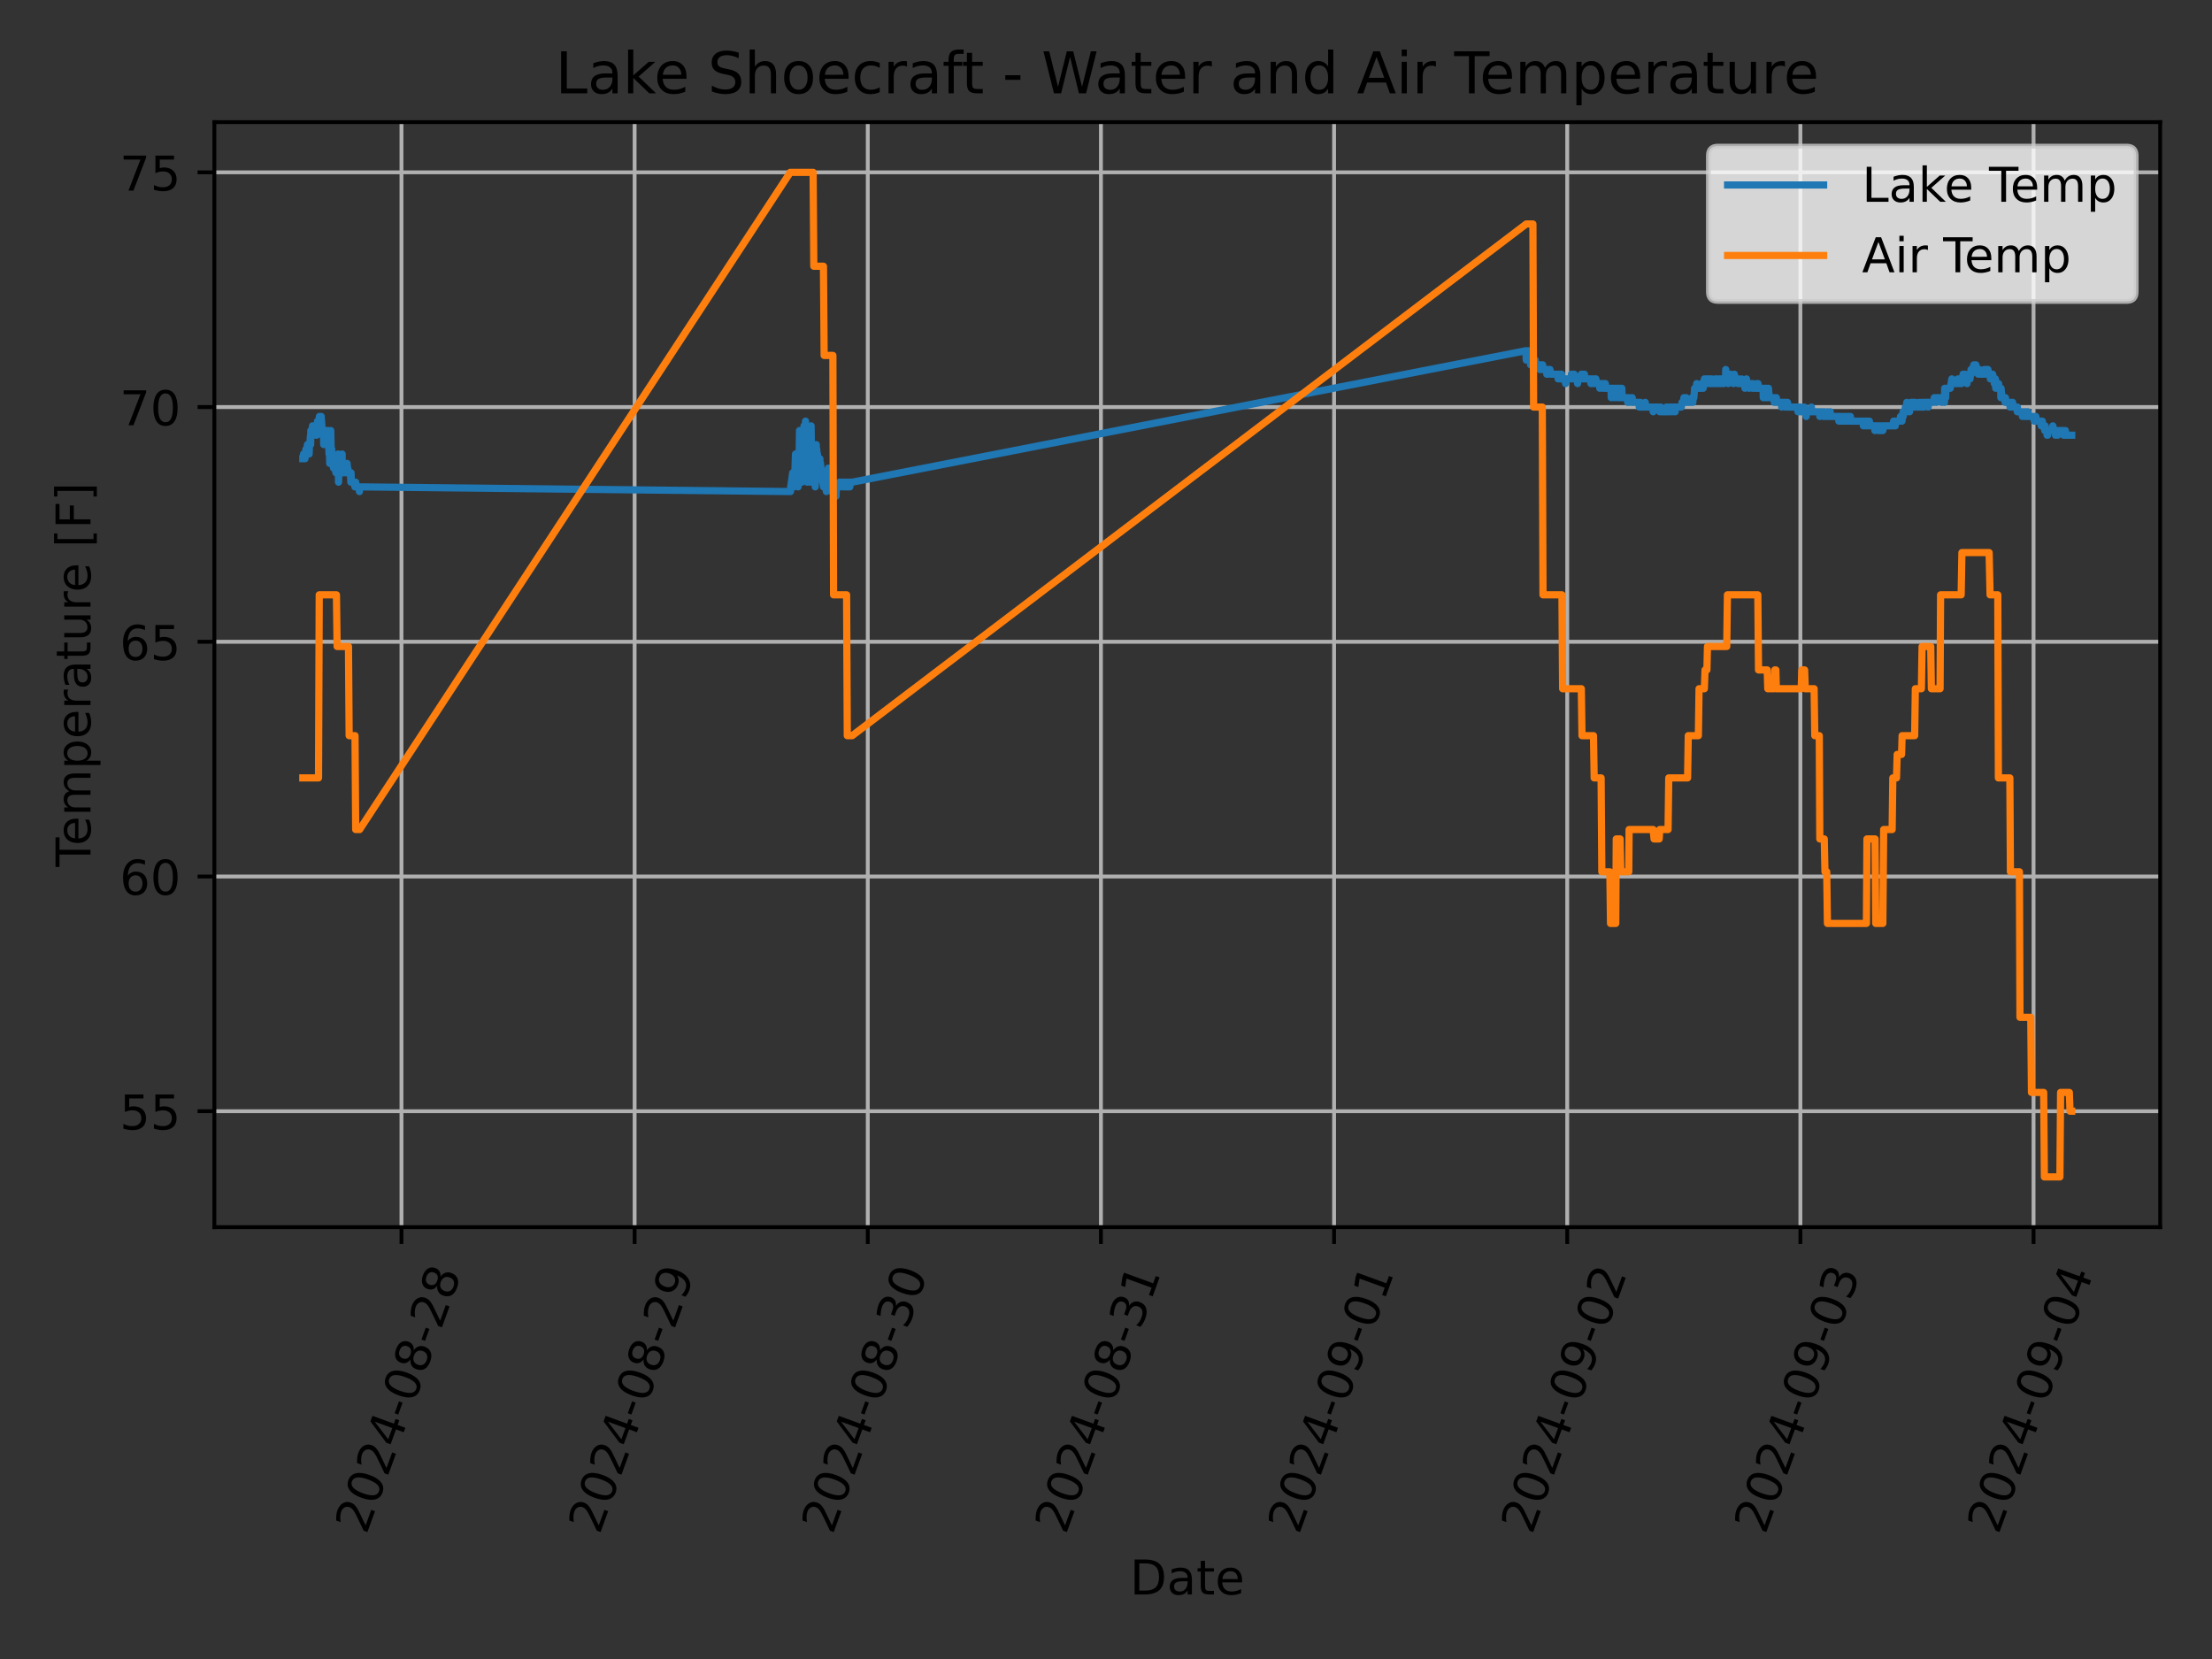 <?xml version="1.0" encoding="utf-8" standalone="no"?>
<!DOCTYPE svg PUBLIC "-//W3C//DTD SVG 1.1//EN"
  "http://www.w3.org/Graphics/SVG/1.1/DTD/svg11.dtd">
<!-- Created with matplotlib (https://matplotlib.org/) -->
<svg height="345.6pt" version="1.1" viewBox="0 0 460.8 345.6" width="460.8pt" xmlns="http://www.w3.org/2000/svg" xmlns:xlink="http://www.w3.org/1999/xlink">
 <rect x="0" y="0" width="460.8" height="345.6" fill="#333333" stroke="none"/>
 <defs>
  <style type="text/css">*{stroke-linecap:butt;stroke-linejoin:round;}</style>
 </defs>
 <g id="figure_1">
  <g id="patch_1">
   <path d="M 0 345.6 
L 460.8 345.6 
L 460.8 0 
L 0 0 
z
" style="fill:none;"/>
  </g>
  <g id="axes_1">
   <g id="patch_2">
    <path d="M 44.66 255.639 
L 450 255.639 
L 450 25.44 
L 44.66 25.44 
z
" style="fill:none;"/>
   </g>
   <g id="matplotlib.axis_1">
    <g id="xtick_1">
     <g id="line2d_1">
      <path clip-path="url(#p6881593a6f)" d="M 83.633 255.639 
L 83.633 25.44 
" style="fill:none;stroke:#b0b0b0;stroke-linecap:square;stroke-width:0.8;"/>
     </g>
     <g id="line2d_2">
      <defs>
       <path d="M 0 0 
L 0 3.5 
" id="m5fbfc26e21" style="stroke:#000000;stroke-width:0.8;"/>
      </defs>
      <g>
       <use style="stroke:#000000;stroke-width:0.8;" x="83.633" xlink:href="#m5fbfc26e21" y="255.639"/>
      </g>
     </g>
     <g id="text_1">
      <!-- 2024-08-28 -->
      <g transform="translate(76.288 319.848)rotate(-70)scale(0.1 -0.1)">
       <defs>
        <path d="M 19.188 8.297 
L 53.609 8.297 
L 53.609 0 
L 7.328 0 
L 7.328 8.297 
Q 12.938 14.109 22.625 23.891 
Q 32.328 33.688 34.812 36.531 
Q 39.547 41.844 41.422 45.531 
Q 43.312 49.219 43.312 52.781 
Q 43.312 58.594 39.234 62.25 
Q 35.156 65.922 28.609 65.922 
Q 23.969 65.922 18.812 64.312 
Q 13.672 62.703 7.812 59.422 
L 7.812 69.391 
Q 13.766 71.781 18.938 73 
Q 24.125 74.219 28.422 74.219 
Q 39.75 74.219 46.484 68.547 
Q 53.219 62.891 53.219 53.422 
Q 53.219 48.922 51.531 44.891 
Q 49.859 40.875 45.406 35.406 
Q 44.188 33.984 37.641 27.219 
Q 31.109 20.453 19.188 8.297 
z
" id="DejaVuSans-50"/>
        <path d="M 31.781 66.406 
Q 24.172 66.406 20.328 58.906 
Q 16.5 51.422 16.5 36.375 
Q 16.5 21.391 20.328 13.891 
Q 24.172 6.391 31.781 6.391 
Q 39.453 6.391 43.281 13.891 
Q 47.125 21.391 47.125 36.375 
Q 47.125 51.422 43.281 58.906 
Q 39.453 66.406 31.781 66.406 
z
M 31.781 74.219 
Q 44.047 74.219 50.516 64.516 
Q 56.984 54.828 56.984 36.375 
Q 56.984 17.969 50.516 8.266 
Q 44.047 -1.422 31.781 -1.422 
Q 19.531 -1.422 13.062 8.266 
Q 6.594 17.969 6.594 36.375 
Q 6.594 54.828 13.062 64.516 
Q 19.531 74.219 31.781 74.219 
z
" id="DejaVuSans-48"/>
        <path d="M 37.797 64.312 
L 12.891 25.391 
L 37.797 25.391 
z
M 35.203 72.906 
L 47.609 72.906 
L 47.609 25.391 
L 58.016 25.391 
L 58.016 17.188 
L 47.609 17.188 
L 47.609 0 
L 37.797 0 
L 37.797 17.188 
L 4.891 17.188 
L 4.891 26.703 
z
" id="DejaVuSans-52"/>
        <path d="M 4.891 31.391 
L 31.203 31.391 
L 31.203 23.391 
L 4.891 23.391 
z
" id="DejaVuSans-45"/>
        <path d="M 31.781 34.625 
Q 24.75 34.625 20.719 30.859 
Q 16.703 27.094 16.703 20.516 
Q 16.703 13.922 20.719 10.156 
Q 24.75 6.391 31.781 6.391 
Q 38.812 6.391 42.859 10.172 
Q 46.922 13.969 46.922 20.516 
Q 46.922 27.094 42.891 30.859 
Q 38.875 34.625 31.781 34.625 
z
M 21.922 38.812 
Q 15.578 40.375 12.031 44.719 
Q 8.5 49.078 8.5 55.328 
Q 8.5 64.062 14.719 69.141 
Q 20.953 74.219 31.781 74.219 
Q 42.672 74.219 48.875 69.141 
Q 55.078 64.062 55.078 55.328 
Q 55.078 49.078 51.531 44.719 
Q 48 40.375 41.703 38.812 
Q 48.828 37.156 52.797 32.312 
Q 56.781 27.484 56.781 20.516 
Q 56.781 9.906 50.312 4.234 
Q 43.844 -1.422 31.781 -1.422 
Q 19.734 -1.422 13.25 4.234 
Q 6.781 9.906 6.781 20.516 
Q 6.781 27.484 10.781 32.312 
Q 14.797 37.156 21.922 38.812 
z
M 18.312 54.391 
Q 18.312 48.734 21.844 45.562 
Q 25.391 42.391 31.781 42.391 
Q 38.141 42.391 41.719 45.562 
Q 45.312 48.734 45.312 54.391 
Q 45.312 60.062 41.719 63.234 
Q 38.141 66.406 31.781 66.406 
Q 25.391 66.406 21.844 63.234 
Q 18.312 60.062 18.312 54.391 
z
" id="DejaVuSans-56"/>
       </defs>
       <use xlink:href="#DejaVuSans-50"/>
       <use x="63.623" xlink:href="#DejaVuSans-48"/>
       <use x="127.246" xlink:href="#DejaVuSans-50"/>
       <use x="190.869" xlink:href="#DejaVuSans-52"/>
       <use x="254.492" xlink:href="#DejaVuSans-45"/>
       <use x="290.576" xlink:href="#DejaVuSans-48"/>
       <use x="354.199" xlink:href="#DejaVuSans-56"/>
       <use x="417.822" xlink:href="#DejaVuSans-45"/>
       <use x="453.906" xlink:href="#DejaVuSans-50"/>
       <use x="517.529" xlink:href="#DejaVuSans-56"/>
      </g>
     </g>
    </g>
    <g id="xtick_2">
     <g id="line2d_3">
      <path clip-path="url(#p6881593a6f)" d="M 132.203 255.639 
L 132.203 25.44 
" style="fill:none;stroke:#b0b0b0;stroke-linecap:square;stroke-width:0.8;"/>
     </g>
     <g id="line2d_4">
      <g>
       <use style="stroke:#000000;stroke-width:0.8;" x="132.203" xlink:href="#m5fbfc26e21" y="255.639"/>
      </g>
     </g>
     <g id="text_2">
      <!-- 2024-08-29 -->
      <g transform="translate(124.858 319.848)rotate(-70)scale(0.1 -0.1)">
       <defs>
        <path d="M 10.984 1.516 
L 10.984 10.5 
Q 14.703 8.734 18.5 7.812 
Q 22.312 6.891 25.984 6.891 
Q 35.75 6.891 40.891 13.453 
Q 46.047 20.016 46.781 33.406 
Q 43.953 29.203 39.594 26.953 
Q 35.25 24.703 29.984 24.703 
Q 19.047 24.703 12.672 31.312 
Q 6.297 37.938 6.297 49.422 
Q 6.297 60.641 12.938 67.422 
Q 19.578 74.219 30.609 74.219 
Q 43.266 74.219 49.922 64.516 
Q 56.594 54.828 56.594 36.375 
Q 56.594 19.141 48.406 8.859 
Q 40.234 -1.422 26.422 -1.422 
Q 22.703 -1.422 18.891 -0.688 
Q 15.094 0.047 10.984 1.516 
z
M 30.609 32.422 
Q 37.25 32.422 41.125 36.953 
Q 45.016 41.5 45.016 49.422 
Q 45.016 57.281 41.125 61.844 
Q 37.25 66.406 30.609 66.406 
Q 23.969 66.406 20.094 61.844 
Q 16.219 57.281 16.219 49.422 
Q 16.219 41.5 20.094 36.953 
Q 23.969 32.422 30.609 32.422 
z
" id="DejaVuSans-57"/>
       </defs>
       <use xlink:href="#DejaVuSans-50"/>
       <use x="63.623" xlink:href="#DejaVuSans-48"/>
       <use x="127.246" xlink:href="#DejaVuSans-50"/>
       <use x="190.869" xlink:href="#DejaVuSans-52"/>
       <use x="254.492" xlink:href="#DejaVuSans-45"/>
       <use x="290.576" xlink:href="#DejaVuSans-48"/>
       <use x="354.199" xlink:href="#DejaVuSans-56"/>
       <use x="417.822" xlink:href="#DejaVuSans-45"/>
       <use x="453.906" xlink:href="#DejaVuSans-50"/>
       <use x="517.529" xlink:href="#DejaVuSans-57"/>
      </g>
     </g>
    </g>
    <g id="xtick_3">
     <g id="line2d_5">
      <path clip-path="url(#p6881593a6f)" d="M 180.773 255.639 
L 180.773 25.44 
" style="fill:none;stroke:#b0b0b0;stroke-linecap:square;stroke-width:0.8;"/>
     </g>
     <g id="line2d_6">
      <g>
       <use style="stroke:#000000;stroke-width:0.8;" x="180.773" xlink:href="#m5fbfc26e21" y="255.639"/>
      </g>
     </g>
     <g id="text_3">
      <!-- 2024-08-30 -->
      <g transform="translate(173.428 319.848)rotate(-70)scale(0.1 -0.1)">
       <defs>
        <path d="M 40.578 39.312 
Q 47.656 37.797 51.625 33 
Q 55.609 28.219 55.609 21.188 
Q 55.609 10.406 48.188 4.484 
Q 40.766 -1.422 27.094 -1.422 
Q 22.516 -1.422 17.656 -0.516 
Q 12.797 0.391 7.625 2.203 
L 7.625 11.719 
Q 11.719 9.328 16.594 8.109 
Q 21.484 6.891 26.812 6.891 
Q 36.078 6.891 40.938 10.547 
Q 45.797 14.203 45.797 21.188 
Q 45.797 27.641 41.281 31.266 
Q 36.766 34.906 28.719 34.906 
L 20.219 34.906 
L 20.219 43.016 
L 29.109 43.016 
Q 36.375 43.016 40.234 45.922 
Q 44.094 48.828 44.094 54.297 
Q 44.094 59.906 40.109 62.906 
Q 36.141 65.922 28.719 65.922 
Q 24.656 65.922 20.016 65.031 
Q 15.375 64.156 9.812 62.312 
L 9.812 71.094 
Q 15.438 72.656 20.344 73.438 
Q 25.25 74.219 29.594 74.219 
Q 40.828 74.219 47.359 69.109 
Q 53.906 64.016 53.906 55.328 
Q 53.906 49.266 50.438 45.094 
Q 46.969 40.922 40.578 39.312 
z
" id="DejaVuSans-51"/>
       </defs>
       <use xlink:href="#DejaVuSans-50"/>
       <use x="63.623" xlink:href="#DejaVuSans-48"/>
       <use x="127.246" xlink:href="#DejaVuSans-50"/>
       <use x="190.869" xlink:href="#DejaVuSans-52"/>
       <use x="254.492" xlink:href="#DejaVuSans-45"/>
       <use x="290.576" xlink:href="#DejaVuSans-48"/>
       <use x="354.199" xlink:href="#DejaVuSans-56"/>
       <use x="417.822" xlink:href="#DejaVuSans-45"/>
       <use x="453.906" xlink:href="#DejaVuSans-51"/>
       <use x="517.529" xlink:href="#DejaVuSans-48"/>
      </g>
     </g>
    </g>
    <g id="xtick_4">
     <g id="line2d_7">
      <path clip-path="url(#p6881593a6f)" d="M 229.343 255.639 
L 229.343 25.44 
" style="fill:none;stroke:#b0b0b0;stroke-linecap:square;stroke-width:0.8;"/>
     </g>
     <g id="line2d_8">
      <g>
       <use style="stroke:#000000;stroke-width:0.8;" x="229.343" xlink:href="#m5fbfc26e21" y="255.639"/>
      </g>
     </g>
     <g id="text_4">
      <!-- 2024-08-31 -->
      <g transform="translate(221.998 319.848)rotate(-70)scale(0.1 -0.1)">
       <defs>
        <path d="M 12.406 8.297 
L 28.516 8.297 
L 28.516 63.922 
L 10.984 60.406 
L 10.984 69.391 
L 28.422 72.906 
L 38.281 72.906 
L 38.281 8.297 
L 54.391 8.297 
L 54.391 0 
L 12.406 0 
z
" id="DejaVuSans-49"/>
       </defs>
       <use xlink:href="#DejaVuSans-50"/>
       <use x="63.623" xlink:href="#DejaVuSans-48"/>
       <use x="127.246" xlink:href="#DejaVuSans-50"/>
       <use x="190.869" xlink:href="#DejaVuSans-52"/>
       <use x="254.492" xlink:href="#DejaVuSans-45"/>
       <use x="290.576" xlink:href="#DejaVuSans-48"/>
       <use x="354.199" xlink:href="#DejaVuSans-56"/>
       <use x="417.822" xlink:href="#DejaVuSans-45"/>
       <use x="453.906" xlink:href="#DejaVuSans-51"/>
       <use x="517.529" xlink:href="#DejaVuSans-49"/>
      </g>
     </g>
    </g>
    <g id="xtick_5">
     <g id="line2d_9">
      <path clip-path="url(#p6881593a6f)" d="M 277.913 255.639 
L 277.913 25.44 
" style="fill:none;stroke:#b0b0b0;stroke-linecap:square;stroke-width:0.8;"/>
     </g>
     <g id="line2d_10">
      <g>
       <use style="stroke:#000000;stroke-width:0.8;" x="277.913" xlink:href="#m5fbfc26e21" y="255.639"/>
      </g>
     </g>
     <g id="text_5">
      <!-- 2024-09-01 -->
      <g transform="translate(270.568 319.848)rotate(-70)scale(0.1 -0.1)">
       <use xlink:href="#DejaVuSans-50"/>
       <use x="63.623" xlink:href="#DejaVuSans-48"/>
       <use x="127.246" xlink:href="#DejaVuSans-50"/>
       <use x="190.869" xlink:href="#DejaVuSans-52"/>
       <use x="254.492" xlink:href="#DejaVuSans-45"/>
       <use x="290.576" xlink:href="#DejaVuSans-48"/>
       <use x="354.199" xlink:href="#DejaVuSans-57"/>
       <use x="417.822" xlink:href="#DejaVuSans-45"/>
       <use x="453.906" xlink:href="#DejaVuSans-48"/>
       <use x="517.529" xlink:href="#DejaVuSans-49"/>
      </g>
     </g>
    </g>
    <g id="xtick_6">
     <g id="line2d_11">
      <path clip-path="url(#p6881593a6f)" d="M 326.483 255.639 
L 326.483 25.44 
" style="fill:none;stroke:#b0b0b0;stroke-linecap:square;stroke-width:0.8;"/>
     </g>
     <g id="line2d_12">
      <g>
       <use style="stroke:#000000;stroke-width:0.8;" x="326.483" xlink:href="#m5fbfc26e21" y="255.639"/>
      </g>
     </g>
     <g id="text_6">
      <!-- 2024-09-02 -->
      <g transform="translate(319.138 319.848)rotate(-70)scale(0.1 -0.1)">
       <use xlink:href="#DejaVuSans-50"/>
       <use x="63.623" xlink:href="#DejaVuSans-48"/>
       <use x="127.246" xlink:href="#DejaVuSans-50"/>
       <use x="190.869" xlink:href="#DejaVuSans-52"/>
       <use x="254.492" xlink:href="#DejaVuSans-45"/>
       <use x="290.576" xlink:href="#DejaVuSans-48"/>
       <use x="354.199" xlink:href="#DejaVuSans-57"/>
       <use x="417.822" xlink:href="#DejaVuSans-45"/>
       <use x="453.906" xlink:href="#DejaVuSans-48"/>
       <use x="517.529" xlink:href="#DejaVuSans-50"/>
      </g>
     </g>
    </g>
    <g id="xtick_7">
     <g id="line2d_13">
      <path clip-path="url(#p6881593a6f)" d="M 375.053 255.639 
L 375.053 25.44 
" style="fill:none;stroke:#b0b0b0;stroke-linecap:square;stroke-width:0.8;"/>
     </g>
     <g id="line2d_14">
      <g>
       <use style="stroke:#000000;stroke-width:0.8;" x="375.053" xlink:href="#m5fbfc26e21" y="255.639"/>
      </g>
     </g>
     <g id="text_7">
      <!-- 2024-09-03 -->
      <g transform="translate(367.708 319.848)rotate(-70)scale(0.1 -0.1)">
       <use xlink:href="#DejaVuSans-50"/>
       <use x="63.623" xlink:href="#DejaVuSans-48"/>
       <use x="127.246" xlink:href="#DejaVuSans-50"/>
       <use x="190.869" xlink:href="#DejaVuSans-52"/>
       <use x="254.492" xlink:href="#DejaVuSans-45"/>
       <use x="290.576" xlink:href="#DejaVuSans-48"/>
       <use x="354.199" xlink:href="#DejaVuSans-57"/>
       <use x="417.822" xlink:href="#DejaVuSans-45"/>
       <use x="453.906" xlink:href="#DejaVuSans-48"/>
       <use x="517.529" xlink:href="#DejaVuSans-51"/>
      </g>
     </g>
    </g>
    <g id="xtick_8">
     <g id="line2d_15">
      <path clip-path="url(#p6881593a6f)" d="M 423.623 255.639 
L 423.623 25.44 
" style="fill:none;stroke:#b0b0b0;stroke-linecap:square;stroke-width:0.8;"/>
     </g>
     <g id="line2d_16">
      <g>
       <use style="stroke:#000000;stroke-width:0.8;" x="423.623" xlink:href="#m5fbfc26e21" y="255.639"/>
      </g>
     </g>
     <g id="text_8">
      <!-- 2024-09-04 -->
      <g transform="translate(416.278 319.848)rotate(-70)scale(0.1 -0.1)">
       <use xlink:href="#DejaVuSans-50"/>
       <use x="63.623" xlink:href="#DejaVuSans-48"/>
       <use x="127.246" xlink:href="#DejaVuSans-50"/>
       <use x="190.869" xlink:href="#DejaVuSans-52"/>
       <use x="254.492" xlink:href="#DejaVuSans-45"/>
       <use x="290.576" xlink:href="#DejaVuSans-48"/>
       <use x="354.199" xlink:href="#DejaVuSans-57"/>
       <use x="417.822" xlink:href="#DejaVuSans-45"/>
       <use x="453.906" xlink:href="#DejaVuSans-48"/>
       <use x="517.529" xlink:href="#DejaVuSans-52"/>
      </g>
     </g>
    </g>
    <g id="text_9">
     <!-- Date -->
     <g transform="translate(235.379 332.158)scale(0.1 -0.1)">
      <defs>
       <path d="M 19.672 64.797 
L 19.672 8.109 
L 31.594 8.109 
Q 46.688 8.109 53.688 14.938 
Q 60.688 21.781 60.688 36.531 
Q 60.688 51.172 53.688 57.984 
Q 46.688 64.797 31.594 64.797 
z
M 9.812 72.906 
L 30.078 72.906 
Q 51.266 72.906 61.172 64.094 
Q 71.094 55.281 71.094 36.531 
Q 71.094 17.672 61.125 8.828 
Q 51.172 0 30.078 0 
L 9.812 0 
z
" id="DejaVuSans-68"/>
       <path d="M 34.281 27.484 
Q 23.391 27.484 19.188 25 
Q 14.984 22.516 14.984 16.5 
Q 14.984 11.719 18.141 8.906 
Q 21.297 6.109 26.703 6.109 
Q 34.188 6.109 38.703 11.406 
Q 43.219 16.703 43.219 25.484 
L 43.219 27.484 
z
M 52.203 31.203 
L 52.203 0 
L 43.219 0 
L 43.219 8.297 
Q 40.141 3.328 35.547 0.953 
Q 30.953 -1.422 24.312 -1.422 
Q 15.922 -1.422 10.953 3.297 
Q 6 8.016 6 15.922 
Q 6 25.141 12.172 29.828 
Q 18.359 34.516 30.609 34.516 
L 43.219 34.516 
L 43.219 35.406 
Q 43.219 41.609 39.141 45 
Q 35.062 48.391 27.688 48.391 
Q 23 48.391 18.547 47.266 
Q 14.109 46.141 10.016 43.891 
L 10.016 52.203 
Q 14.938 54.109 19.578 55.047 
Q 24.219 56 28.609 56 
Q 40.484 56 46.344 49.844 
Q 52.203 43.703 52.203 31.203 
z
" id="DejaVuSans-97"/>
       <path d="M 18.312 70.219 
L 18.312 54.688 
L 36.812 54.688 
L 36.812 47.703 
L 18.312 47.703 
L 18.312 18.016 
Q 18.312 11.328 20.141 9.422 
Q 21.969 7.516 27.594 7.516 
L 36.812 7.516 
L 36.812 0 
L 27.594 0 
Q 17.188 0 13.234 3.875 
Q 9.281 7.766 9.281 18.016 
L 9.281 47.703 
L 2.688 47.703 
L 2.688 54.688 
L 9.281 54.688 
L 9.281 70.219 
z
" id="DejaVuSans-116"/>
       <path d="M 56.203 29.594 
L 56.203 25.203 
L 14.891 25.203 
Q 15.484 15.922 20.484 11.062 
Q 25.484 6.203 34.422 6.203 
Q 39.594 6.203 44.453 7.469 
Q 49.312 8.734 54.109 11.281 
L 54.109 2.781 
Q 49.266 0.734 44.188 -0.344 
Q 39.109 -1.422 33.891 -1.422 
Q 20.797 -1.422 13.156 6.188 
Q 5.516 13.812 5.516 26.812 
Q 5.516 40.234 12.766 48.109 
Q 20.016 56 32.328 56 
Q 43.359 56 49.781 48.891 
Q 56.203 41.797 56.203 29.594 
z
M 47.219 32.234 
Q 47.125 39.594 43.094 43.984 
Q 39.062 48.391 32.422 48.391 
Q 24.906 48.391 20.391 44.141 
Q 15.875 39.891 15.188 32.172 
z
" id="DejaVuSans-101"/>
      </defs>
      <use xlink:href="#DejaVuSans-68"/>
      <use x="77.002" xlink:href="#DejaVuSans-97"/>
      <use x="138.281" xlink:href="#DejaVuSans-116"/>
      <use x="177.49" xlink:href="#DejaVuSans-101"/>
     </g>
    </g>
   </g>
   <g id="matplotlib.axis_2">
    <g id="ytick_1">
     <g id="line2d_17">
      <path clip-path="url(#p6881593a6f)" d="M 44.66 231.484 
L 450 231.484 
" style="fill:none;stroke:#b0b0b0;stroke-linecap:square;stroke-width:0.8;"/>
     </g>
     <g id="line2d_18">
      <defs>
       <path d="M 0 0 
L -3.5 0 
" id="mff7d21c86d" style="stroke:#000000;stroke-width:0.8;"/>
      </defs>
      <g>
       <use style="stroke:#000000;stroke-width:0.8;" x="44.66" xlink:href="#mff7d21c86d" y="231.484"/>
      </g>
     </g>
     <g id="text_10">
      <!-- 55 -->
      <g transform="translate(24.935 235.284)scale(0.1 -0.1)">
       <defs>
        <path d="M 10.797 72.906 
L 49.516 72.906 
L 49.516 64.594 
L 19.828 64.594 
L 19.828 46.734 
Q 21.969 47.469 24.109 47.828 
Q 26.266 48.188 28.422 48.188 
Q 40.625 48.188 47.75 41.5 
Q 54.891 34.812 54.891 23.391 
Q 54.891 11.625 47.562 5.094 
Q 40.234 -1.422 26.906 -1.422 
Q 22.312 -1.422 17.547 -0.641 
Q 12.797 0.141 7.719 1.703 
L 7.719 11.625 
Q 12.109 9.234 16.797 8.062 
Q 21.484 6.891 26.703 6.891 
Q 35.156 6.891 40.078 11.328 
Q 45.016 15.766 45.016 23.391 
Q 45.016 31 40.078 35.438 
Q 35.156 39.891 26.703 39.891 
Q 22.75 39.891 18.812 39.016 
Q 14.891 38.141 10.797 36.281 
z
" id="DejaVuSans-53"/>
       </defs>
       <use xlink:href="#DejaVuSans-53"/>
       <use x="63.623" xlink:href="#DejaVuSans-53"/>
      </g>
     </g>
    </g>
    <g id="ytick_2">
     <g id="line2d_19">
      <path clip-path="url(#p6881593a6f)" d="M 44.66 182.589 
L 450 182.589 
" style="fill:none;stroke:#b0b0b0;stroke-linecap:square;stroke-width:0.8;"/>
     </g>
     <g id="line2d_20">
      <g>
       <use style="stroke:#000000;stroke-width:0.8;" x="44.66" xlink:href="#mff7d21c86d" y="182.589"/>
      </g>
     </g>
     <g id="text_11">
      <!-- 60 -->
      <g transform="translate(24.935 186.388)scale(0.1 -0.1)">
       <defs>
        <path d="M 33.016 40.375 
Q 26.375 40.375 22.484 35.828 
Q 18.609 31.297 18.609 23.391 
Q 18.609 15.531 22.484 10.953 
Q 26.375 6.391 33.016 6.391 
Q 39.656 6.391 43.531 10.953 
Q 47.406 15.531 47.406 23.391 
Q 47.406 31.297 43.531 35.828 
Q 39.656 40.375 33.016 40.375 
z
M 52.594 71.297 
L 52.594 62.312 
Q 48.875 64.062 45.094 64.984 
Q 41.312 65.922 37.594 65.922 
Q 27.828 65.922 22.672 59.328 
Q 17.531 52.734 16.797 39.406 
Q 19.672 43.656 24.016 45.922 
Q 28.375 48.188 33.594 48.188 
Q 44.578 48.188 50.953 41.516 
Q 57.328 34.859 57.328 23.391 
Q 57.328 12.156 50.688 5.359 
Q 44.047 -1.422 33.016 -1.422 
Q 20.359 -1.422 13.672 8.266 
Q 6.984 17.969 6.984 36.375 
Q 6.984 53.656 15.188 63.938 
Q 23.391 74.219 37.203 74.219 
Q 40.922 74.219 44.703 73.484 
Q 48.484 72.75 52.594 71.297 
z
" id="DejaVuSans-54"/>
       </defs>
       <use xlink:href="#DejaVuSans-54"/>
       <use x="63.623" xlink:href="#DejaVuSans-48"/>
      </g>
     </g>
    </g>
    <g id="ytick_3">
     <g id="line2d_21">
      <path clip-path="url(#p6881593a6f)" d="M 44.66 133.694 
L 450 133.694 
" style="fill:none;stroke:#b0b0b0;stroke-linecap:square;stroke-width:0.8;"/>
     </g>
     <g id="line2d_22">
      <g>
       <use style="stroke:#000000;stroke-width:0.8;" x="44.66" xlink:href="#mff7d21c86d" y="133.694"/>
      </g>
     </g>
     <g id="text_12">
      <!-- 65 -->
      <g transform="translate(24.935 137.493)scale(0.1 -0.1)">
       <use xlink:href="#DejaVuSans-54"/>
       <use x="63.623" xlink:href="#DejaVuSans-53"/>
      </g>
     </g>
    </g>
    <g id="ytick_4">
     <g id="line2d_23">
      <path clip-path="url(#p6881593a6f)" d="M 44.66 84.799 
L 450 84.799 
" style="fill:none;stroke:#b0b0b0;stroke-linecap:square;stroke-width:0.8;"/>
     </g>
     <g id="line2d_24">
      <g>
       <use style="stroke:#000000;stroke-width:0.8;" x="44.66" xlink:href="#mff7d21c86d" y="84.799"/>
      </g>
     </g>
     <g id="text_13">
      <!-- 70 -->
      <g transform="translate(24.935 88.598)scale(0.1 -0.1)">
       <defs>
        <path d="M 8.203 72.906 
L 55.078 72.906 
L 55.078 68.703 
L 28.609 0 
L 18.312 0 
L 43.219 64.594 
L 8.203 64.594 
z
" id="DejaVuSans-55"/>
       </defs>
       <use xlink:href="#DejaVuSans-55"/>
       <use x="63.623" xlink:href="#DejaVuSans-48"/>
      </g>
     </g>
    </g>
    <g id="ytick_5">
     <g id="line2d_25">
      <path clip-path="url(#p6881593a6f)" d="M 44.66 35.904 
L 450 35.904 
" style="fill:none;stroke:#b0b0b0;stroke-linecap:square;stroke-width:0.8;"/>
     </g>
     <g id="line2d_26">
      <g>
       <use style="stroke:#000000;stroke-width:0.8;" x="44.66" xlink:href="#mff7d21c86d" y="35.904"/>
      </g>
     </g>
     <g id="text_14">
      <!-- 75 -->
      <g transform="translate(24.935 39.703)scale(0.1 -0.1)">
       <use xlink:href="#DejaVuSans-55"/>
       <use x="63.623" xlink:href="#DejaVuSans-53"/>
      </g>
     </g>
    </g>
    <g id="text_15">
     <!-- Temperature [F] -->
     <g transform="translate(18.855 180.575)rotate(-90)scale(0.1 -0.1)">
      <defs>
       <path d="M -0.297 72.906 
L 61.375 72.906 
L 61.375 64.594 
L 35.5 64.594 
L 35.5 0 
L 25.594 0 
L 25.594 64.594 
L -0.297 64.594 
z
" id="DejaVuSans-84"/>
       <path d="M 52 44.188 
Q 55.375 50.25 60.062 53.125 
Q 64.75 56 71.094 56 
Q 79.641 56 84.281 50.016 
Q 88.922 44.047 88.922 33.016 
L 88.922 0 
L 79.891 0 
L 79.891 32.719 
Q 79.891 40.578 77.094 44.375 
Q 74.312 48.188 68.609 48.188 
Q 61.625 48.188 57.562 43.547 
Q 53.516 38.922 53.516 30.906 
L 53.516 0 
L 44.484 0 
L 44.484 32.719 
Q 44.484 40.625 41.703 44.406 
Q 38.922 48.188 33.109 48.188 
Q 26.219 48.188 22.156 43.531 
Q 18.109 38.875 18.109 30.906 
L 18.109 0 
L 9.078 0 
L 9.078 54.688 
L 18.109 54.688 
L 18.109 46.188 
Q 21.188 51.219 25.484 53.609 
Q 29.781 56 35.688 56 
Q 41.656 56 45.828 52.969 
Q 50 49.953 52 44.188 
z
" id="DejaVuSans-109"/>
       <path d="M 18.109 8.203 
L 18.109 -20.797 
L 9.078 -20.797 
L 9.078 54.688 
L 18.109 54.688 
L 18.109 46.391 
Q 20.953 51.266 25.266 53.625 
Q 29.594 56 35.594 56 
Q 45.562 56 51.781 48.094 
Q 58.016 40.188 58.016 27.297 
Q 58.016 14.406 51.781 6.484 
Q 45.562 -1.422 35.594 -1.422 
Q 29.594 -1.422 25.266 0.953 
Q 20.953 3.328 18.109 8.203 
z
M 48.688 27.297 
Q 48.688 37.203 44.609 42.844 
Q 40.531 48.484 33.406 48.484 
Q 26.266 48.484 22.188 42.844 
Q 18.109 37.203 18.109 27.297 
Q 18.109 17.391 22.188 11.75 
Q 26.266 6.109 33.406 6.109 
Q 40.531 6.109 44.609 11.75 
Q 48.688 17.391 48.688 27.297 
z
" id="DejaVuSans-112"/>
       <path d="M 41.109 46.297 
Q 39.594 47.172 37.812 47.578 
Q 36.031 48 33.891 48 
Q 26.266 48 22.188 43.047 
Q 18.109 38.094 18.109 28.812 
L 18.109 0 
L 9.078 0 
L 9.078 54.688 
L 18.109 54.688 
L 18.109 46.188 
Q 20.953 51.172 25.484 53.578 
Q 30.031 56 36.531 56 
Q 37.453 56 38.578 55.875 
Q 39.703 55.766 41.062 55.516 
z
" id="DejaVuSans-114"/>
       <path d="M 8.5 21.578 
L 8.5 54.688 
L 17.484 54.688 
L 17.484 21.922 
Q 17.484 14.156 20.5 10.266 
Q 23.531 6.391 29.594 6.391 
Q 36.859 6.391 41.078 11.031 
Q 45.312 15.672 45.312 23.688 
L 45.312 54.688 
L 54.297 54.688 
L 54.297 0 
L 45.312 0 
L 45.312 8.406 
Q 42.047 3.422 37.719 1 
Q 33.406 -1.422 27.688 -1.422 
Q 18.266 -1.422 13.375 4.438 
Q 8.5 10.297 8.5 21.578 
z
M 31.109 56 
z
" id="DejaVuSans-117"/>
       <path id="DejaVuSans-32"/>
       <path d="M 8.594 75.984 
L 29.297 75.984 
L 29.297 69 
L 17.578 69 
L 17.578 -6.203 
L 29.297 -6.203 
L 29.297 -13.188 
L 8.594 -13.188 
z
" id="DejaVuSans-91"/>
       <path d="M 9.812 72.906 
L 51.703 72.906 
L 51.703 64.594 
L 19.672 64.594 
L 19.672 43.109 
L 48.578 43.109 
L 48.578 34.812 
L 19.672 34.812 
L 19.672 0 
L 9.812 0 
z
" id="DejaVuSans-70"/>
       <path d="M 30.422 75.984 
L 30.422 -13.188 
L 9.719 -13.188 
L 9.719 -6.203 
L 21.391 -6.203 
L 21.391 69 
L 9.719 69 
L 9.719 75.984 
z
" id="DejaVuSans-93"/>
      </defs>
      <use xlink:href="#DejaVuSans-84"/>
      <use x="44.084" xlink:href="#DejaVuSans-101"/>
      <use x="105.607" xlink:href="#DejaVuSans-109"/>
      <use x="203.02" xlink:href="#DejaVuSans-112"/>
      <use x="266.496" xlink:href="#DejaVuSans-101"/>
      <use x="328.02" xlink:href="#DejaVuSans-114"/>
      <use x="369.133" xlink:href="#DejaVuSans-97"/>
      <use x="430.412" xlink:href="#DejaVuSans-116"/>
      <use x="469.621" xlink:href="#DejaVuSans-117"/>
      <use x="533" xlink:href="#DejaVuSans-114"/>
      <use x="571.863" xlink:href="#DejaVuSans-101"/>
      <use x="633.387" xlink:href="#DejaVuSans-32"/>
      <use x="665.174" xlink:href="#DejaVuSans-91"/>
      <use x="704.188" xlink:href="#DejaVuSans-70"/>
      <use x="761.707" xlink:href="#DejaVuSans-93"/>
     </g>
    </g>
   </g>
   <g id="line2d_27">
    <path clip-path="url(#p6881593a6f)" d="M 63.085 95.556 
L 63.159 95.556 
L 63.229 94.578 
L 63.264 95.556 
L 63.299 95.556 
L 63.439 94.578 
L 63.509 94.578 
L 63.544 95.556 
L 63.58 94.578 
L 63.721 93.6 
L 63.933 93.6 
L 64.04 92.622 
L 64.218 94.578 
L 64.253 94.578 
L 64.361 92.622 
L 64.396 94.578 
L 64.466 92.622 
L 64.538 92.622 
L 64.681 90.666 
L 64.716 92.622 
L 64.752 89.688 
L 64.787 89.688 
L 64.823 90.666 
L 64.894 89.688 
L 65.035 89.688 
L 65.106 88.71 
L 65.142 89.688 
L 65.178 89.688 
L 65.214 88.71 
L 65.249 90.666 
L 65.355 90.666 
L 65.5 88.71 
L 65.535 88.71 
L 65.676 89.688 
L 65.711 89.688 
L 65.855 90.666 
L 65.961 90.666 
L 66.142 87.733 
L 66.32 89.688 
L 66.464 87.733 
L 66.501 87.733 
L 66.537 86.755 
L 66.608 87.733 
L 66.643 88.71 
L 66.702 87.733 
L 66.846 87.733 
L 66.918 86.755 
L 66.953 87.733 
L 66.991 87.733 
L 67.172 90.666 
L 67.245 89.688 
L 67.283 90.666 
L 67.398 90.666 
L 67.433 92.622 
L 67.505 90.666 
L 67.61 90.666 
L 67.753 89.688 
L 67.825 90.666 
L 67.862 89.688 
L 67.931 89.688 
L 68.004 92.622 
L 68.041 89.688 
L 68.11 89.688 
L 68.187 92.622 
L 68.222 90.666 
L 68.256 90.666 
L 68.291 92.622 
L 68.327 89.688 
L 68.361 90.666 
L 68.397 90.666 
L 68.54 94.578 
L 68.612 90.666 
L 68.647 94.578 
L 68.683 96.534 
L 68.72 93.6 
L 68.903 89.688 
L 69.046 96.534 
L 69.119 93.6 
L 69.155 95.556 
L 69.23 96.534 
L 69.265 95.556 
L 69.299 95.556 
L 69.479 97.512 
L 69.836 97.512 
L 69.978 98.489 
L 70.086 97.512 
L 70.157 98.489 
L 70.192 97.512 
L 70.227 96.534 
L 70.263 98.489 
L 70.337 98.489 
L 70.443 94.578 
L 70.48 97.512 
L 70.517 100.445 
L 70.587 98.489 
L 70.696 98.489 
L 70.912 95.556 
L 71.054 96.534 
L 71.126 96.534 
L 71.162 95.556 
L 71.196 96.534 
L 71.233 97.512 
L 71.268 94.578 
L 71.304 97.512 
L 71.376 98.489 
L 71.448 96.534 
L 71.483 97.512 
L 71.518 97.512 
L 71.553 96.534 
L 71.588 98.489 
L 71.625 98.489 
L 71.66 96.534 
L 71.73 97.512 
L 71.909 97.512 
L 72.02 98.489 
L 72.126 97.512 
L 72.237 98.489 
L 72.309 96.534 
L 72.38 97.512 
L 72.451 97.512 
L 72.593 98.489 
L 72.983 98.489 
L 73.09 100.445 
L 73.127 98.489 
L 73.198 100.445 
L 73.775 100.445 
L 73.92 101.423 
L 73.957 100.445 
L 74.027 101.423 
L 74.062 101.423 
L 74.097 100.445 
L 74.168 101.423 
L 74.844 101.423 
L 74.879 102.401 
L 74.915 101.423 
L 164.674 102.401 
L 164.71 101.423 
L 165.135 98.489 
L 165.17 101.423 
L 165.244 100.445 
L 165.319 101.423 
L 165.355 98.489 
L 165.441 101.423 
L 165.609 97.512 
L 165.719 94.578 
L 165.873 98.489 
L 165.907 97.512 
L 166.07 100.445 
L 166.22 100.445 
L 166.255 101.423 
L 166.4 97.512 
L 166.439 97.512 
L 166.552 89.688 
L 166.655 97.512 
L 166.69 95.556 
L 166.804 98.489 
L 166.844 96.534 
L 166.916 97.512 
L 167.04 100.445 
L 167.155 97.512 
L 167.268 98.489 
L 167.303 98.489 
L 167.485 88.71 
L 167.627 97.512 
L 167.662 98.489 
L 167.803 87.733 
L 167.84 88.71 
L 168.14 100.445 
L 168.209 96.534 
L 168.268 97.512 
L 168.45 95.556 
L 168.629 100.445 
L 168.664 98.489 
L 168.743 98.489 
L 168.969 88.71 
L 169.091 98.489 
L 169.129 96.534 
L 169.208 100.445 
L 169.318 96.534 
L 169.46 100.445 
L 169.495 97.512 
L 169.531 98.489 
L 169.674 98.489 
L 169.71 96.534 
L 169.748 97.512 
L 169.822 101.423 
L 169.858 100.445 
L 169.964 97.512 
L 170 98.489 
L 170.038 92.622 
L 170.112 94.578 
L 170.149 93.6 
L 170.222 97.512 
L 170.257 95.556 
L 170.295 94.578 
L 170.329 95.556 
L 170.507 97.512 
L 170.623 96.534 
L 170.692 96.534 
L 170.763 97.512 
L 170.799 95.556 
L 170.868 97.512 
L 170.904 97.512 
L 170.938 96.534 
L 171.01 97.512 
L 171.046 97.512 
L 171.185 98.489 
L 171.222 98.489 
L 171.363 100.445 
L 171.399 100.445 
L 171.541 101.423 
L 172.039 101.423 
L 172.146 102.401 
L 172.289 101.423 
L 172.54 101.423 
L 172.575 97.512 
L 172.645 101.423 
L 172.752 100.445 
L 172.827 101.423 
L 172.863 100.445 
L 172.935 101.423 
L 173.006 101.423 
L 173.042 100.445 
L 173.112 101.423 
L 173.182 101.423 
L 173.29 102.401 
L 173.326 101.423 
L 173.399 102.401 
L 174.122 102.401 
L 174.159 103.379 
L 174.194 102.401 
L 174.351 101.423 
L 174.758 101.423 
L 174.863 100.445 
L 174.898 101.423 
L 174.974 100.445 
L 175.474 100.445 
L 175.509 101.423 
L 175.58 100.445 
L 175.902 100.445 
L 176.012 101.423 
L 176.152 100.445 
L 176.292 100.445 
L 176.397 101.423 
L 176.505 100.445 
L 176.647 101.423 
L 176.717 101.423 
L 176.857 100.445 
L 176.927 100.445 
L 177.032 101.423 
L 177.146 100.445 
L 177.534 100.445 
L 317.869 73.064 
L 317.95 75.02 
L 318.12 75.02 
L 318.155 73.064 
L 318.228 75.02 
L 318.342 75.02 
L 318.378 73.064 
L 318.413 75.02 
L 318.778 75.02 
L 318.85 75.998 
L 318.885 75.02 
L 319.106 75.02 
L 319.142 75.998 
L 319.184 75.02 
L 319.261 75.02 
L 319.404 75.998 
L 319.476 75.998 
L 319.512 75.02 
L 319.582 75.998 
L 319.723 75.998 
L 319.829 75.02 
L 319.951 75.998 
L 320.753 75.998 
L 320.788 76.976 
L 320.858 75.998 
L 320.893 75.998 
L 320.928 76.976 
L 320.999 75.998 
L 321.035 75.998 
L 321.182 76.976 
L 321.289 75.998 
L 321.364 75.998 
L 321.505 76.976 
L 322.184 76.976 
L 322.219 77.953 
L 322.289 76.976 
L 322.436 76.976 
L 322.475 77.953 
L 322.528 76.976 
L 322.889 76.976 
L 323.036 77.953 
L 324.55 77.953 
L 324.587 78.931 
L 324.66 77.953 
L 324.984 77.953 
L 325.057 78.931 
L 325.168 77.953 
L 325.204 78.931 
L 325.276 77.953 
L 325.311 77.953 
L 325.454 78.931 
L 325.965 78.931 
L 326.133 79.909 
L 326.273 78.931 
L 327.314 78.931 
L 327.349 77.953 
L 327.421 78.931 
L 327.674 78.931 
L 327.71 77.953 
L 327.782 78.931 
L 327.818 78.931 
L 327.924 77.953 
L 328.068 78.931 
L 328.605 78.931 
L 328.64 79.909 
L 328.71 78.931 
L 329.381 78.931 
L 329.417 77.953 
L 329.488 78.931 
L 329.594 78.931 
L 329.641 77.953 
L 329.68 78.931 
L 330.037 78.931 
L 330.072 77.953 
L 330.145 78.931 
L 331.291 78.931 
L 331.434 79.909 
L 331.506 79.909 
L 331.653 78.931 
L 331.81 79.909 
L 331.955 78.931 
L 331.99 78.931 
L 332.132 79.909 
L 332.275 78.931 
L 332.454 78.931 
L 332.594 79.909 
L 333.221 79.909 
L 333.256 80.887 
L 333.326 79.909 
L 333.762 79.909 
L 333.871 80.887 
L 333.979 79.909 
L 334.086 80.887 
L 334.197 79.909 
L 334.308 80.887 
L 334.382 80.887 
L 334.42 79.909 
L 334.492 80.887 
L 335.611 80.887 
L 335.647 82.843 
L 335.718 80.887 
L 335.753 80.887 
L 335.794 82.843 
L 335.829 80.887 
L 336.341 80.887 
L 336.412 82.843 
L 336.447 80.887 
L 336.781 80.887 
L 336.924 82.843 
L 337.03 80.887 
L 337.135 82.843 
L 337.244 80.887 
L 337.351 82.843 
L 337.499 80.887 
L 337.642 82.843 
L 337.677 82.843 
L 337.712 80.887 
L 337.783 82.843 
L 337.821 82.843 
L 337.857 80.887 
L 337.931 82.843 
L 338.969 82.843 
L 339.079 83.821 
L 339.194 82.843 
L 339.301 82.843 
L 339.337 83.821 
L 339.373 82.843 
L 339.761 82.843 
L 339.906 83.821 
L 340.012 82.843 
L 340.156 83.821 
L 341.38 83.821 
L 341.487 84.799 
L 341.56 83.821 
L 341.596 84.799 
L 341.667 84.799 
L 341.738 83.821 
L 341.773 84.799 
L 342.59 84.799 
L 342.735 83.821 
L 342.877 84.799 
L 344.348 84.799 
L 344.382 85.777 
L 344.569 84.799 
L 345.722 84.799 
L 345.758 85.777 
L 345.796 84.799 
L 345.872 85.777 
L 345.98 84.799 
L 346.102 85.777 
L 347.125 85.777 
L 347.16 84.799 
L 347.233 85.777 
L 347.415 85.777 
L 347.522 84.799 
L 347.668 85.777 
L 347.704 85.777 
L 347.85 84.799 
L 348.028 84.799 
L 348.062 85.777 
L 348.135 84.799 
L 348.243 84.799 
L 348.353 85.777 
L 348.39 85.777 
L 348.534 84.799 
L 348.817 84.799 
L 348.852 85.777 
L 348.892 84.799 
L 348.93 84.799 
L 348.967 85.777 
L 349.004 84.799 
L 350.249 84.799 
L 350.393 83.821 
L 350.717 83.821 
L 350.79 82.843 
L 350.826 83.821 
L 351.044 83.821 
L 351.125 82.843 
L 351.233 83.821 
L 351.27 82.843 
L 351.342 83.821 
L 352.357 83.821 
L 352.502 82.843 
L 352.619 82.843 
L 352.654 83.821 
L 352.724 82.843 
L 352.869 82.843 
L 353.014 80.887 
L 353.374 80.887 
L 353.445 79.909 
L 353.48 80.887 
L 354.339 80.887 
L 354.445 79.909 
L 354.59 80.887 
L 354.66 80.887 
L 354.766 79.909 
L 354.802 80.887 
L 354.873 79.909 
L 354.908 79.909 
L 355.048 78.931 
L 355.121 78.931 
L 355.262 79.909 
L 355.367 79.909 
L 355.51 78.931 
L 355.545 78.931 
L 355.653 79.909 
L 355.776 78.931 
L 355.92 78.931 
L 356.03 79.909 
L 356.172 78.931 
L 356.208 79.909 
L 356.283 78.931 
L 356.432 79.909 
L 356.582 79.909 
L 356.616 78.931 
L 356.688 79.909 
L 357.196 79.909 
L 357.339 78.931 
L 357.411 79.909 
L 357.446 78.931 
L 357.559 78.931 
L 357.636 79.909 
L 357.78 78.931 
L 357.927 79.909 
L 358 79.909 
L 358.148 78.931 
L 358.224 78.931 
L 358.368 79.909 
L 358.404 79.909 
L 358.547 78.931 
L 358.805 78.931 
L 358.845 79.909 
L 358.88 78.931 
L 359.077 78.931 
L 359.113 79.909 
L 359.186 78.931 
L 359.464 78.931 
L 359.499 76.976 
L 359.571 77.953 
L 359.676 77.953 
L 359.818 78.931 
L 359.961 78.931 
L 360.032 79.909 
L 360.067 78.931 
L 360.103 78.931 
L 360.138 77.953 
L 360.209 78.931 
L 360.245 78.931 
L 360.352 77.953 
L 360.387 78.931 
L 360.459 77.953 
L 360.532 77.953 
L 360.676 78.931 
L 361.079 78.931 
L 361.114 79.909 
L 361.187 78.931 
L 361.297 77.953 
L 361.441 78.931 
L 361.91 78.931 
L 362.052 79.909 
L 362.125 79.909 
L 362.161 78.931 
L 362.231 79.909 
L 362.658 79.909 
L 362.802 78.931 
L 362.955 79.909 
L 363.396 79.909 
L 363.501 80.887 
L 363.643 79.909 
L 363.788 79.909 
L 363.825 78.931 
L 363.895 79.909 
L 364.328 79.909 
L 364.364 80.887 
L 364.435 79.909 
L 364.92 79.909 
L 365.065 80.887 
L 365.209 79.909 
L 365.356 80.887 
L 365.934 80.887 
L 366.005 79.909 
L 366.041 80.887 
L 366.187 80.887 
L 366.224 79.909 
L 366.296 80.887 
L 367.281 80.887 
L 367.317 82.843 
L 367.476 80.887 
L 367.596 82.843 
L 367.63 80.887 
L 367.675 82.843 
L 367.71 82.843 
L 367.746 80.887 
L 367.818 82.843 
L 367.856 82.843 
L 367.997 80.887 
L 368.141 82.843 
L 368.261 82.843 
L 368.406 80.887 
L 368.568 82.843 
L 369.484 82.843 
L 369.614 83.821 
L 369.686 82.843 
L 369.725 83.821 
L 369.76 83.821 
L 369.833 82.843 
L 369.868 83.821 
L 369.941 83.821 
L 370.047 82.843 
L 370.17 83.821 
L 371.106 83.821 
L 371.141 84.799 
L 371.211 83.821 
L 371.822 83.821 
L 371.857 84.799 
L 371.929 83.821 
L 371.965 83.821 
L 372.073 84.799 
L 372.108 83.821 
L 372.18 84.799 
L 372.217 84.799 
L 372.328 83.821 
L 372.364 83.821 
L 372.516 84.799 
L 374.513 84.799 
L 374.552 85.777 
L 374.592 84.799 
L 374.741 84.799 
L 374.814 85.777 
L 374.85 84.799 
L 374.927 84.799 
L 374.967 85.777 
L 375.005 84.799 
L 375.04 84.799 
L 375.183 85.777 
L 375.577 85.777 
L 375.614 84.799 
L 375.686 85.777 
L 375.827 85.777 
L 375.862 84.799 
L 375.933 85.777 
L 376.222 85.777 
L 376.26 86.755 
L 376.332 85.777 
L 377.313 85.777 
L 377.35 84.799 
L 377.386 85.777 
L 379.062 85.777 
L 379.098 86.755 
L 379.173 85.777 
L 379.726 85.777 
L 379.847 86.755 
L 379.992 85.777 
L 380.062 85.777 
L 380.209 86.755 
L 380.65 86.755 
L 380.685 85.777 
L 380.758 86.755 
L 381.231 86.755 
L 381.27 85.777 
L 381.341 86.755 
L 383.022 86.755 
L 383.061 87.733 
L 383.131 86.755 
L 383.275 86.755 
L 383.312 87.733 
L 383.351 86.755 
L 383.637 86.755 
L 383.777 87.733 
L 383.929 86.755 
L 384.074 87.733 
L 384.109 86.755 
L 384.18 87.733 
L 384.251 87.733 
L 384.393 86.755 
L 384.429 86.755 
L 384.539 87.733 
L 384.575 86.755 
L 384.647 87.733 
L 384.756 87.733 
L 384.9 86.755 
L 385.044 87.733 
L 385.079 86.755 
L 385.153 87.733 
L 385.44 87.733 
L 385.478 86.755 
L 385.548 87.733 
L 388.134 87.733 
L 388.17 88.71 
L 388.241 87.733 
L 388.456 87.733 
L 388.491 88.71 
L 388.565 87.733 
L 388.669 87.733 
L 388.811 88.71 
L 388.846 88.71 
L 388.883 87.733 
L 388.919 88.71 
L 388.993 88.71 
L 389.067 87.733 
L 389.102 88.71 
L 389.139 88.71 
L 389.175 87.733 
L 389.212 88.71 
L 389.288 88.71 
L 389.43 87.733 
L 389.574 88.71 
L 390.538 88.71 
L 390.573 89.688 
L 390.644 88.71 
L 391.073 88.71 
L 391.185 89.688 
L 391.332 88.71 
L 391.406 88.71 
L 391.441 89.688 
L 391.481 88.71 
L 391.596 89.688 
L 391.705 88.71 
L 391.851 89.688 
L 391.932 88.71 
L 391.969 89.688 
L 392.127 88.71 
L 392.192 88.71 
L 392.23 89.688 
L 392.402 88.71 
L 394.343 88.71 
L 394.46 87.733 
L 394.603 88.71 
L 394.726 87.733 
L 394.761 87.733 
L 394.83 88.71 
L 394.865 87.733 
L 395.864 87.733 
L 395.899 86.755 
L 395.95 87.733 
L 395.986 87.733 
L 396.093 86.755 
L 396.211 87.733 
L 396.359 86.755 
L 396.436 85.777 
L 396.474 86.755 
L 396.547 85.777 
L 396.8 85.777 
L 396.908 84.799 
L 396.944 85.777 
L 397.016 84.799 
L 397.165 84.799 
L 397.211 83.821 
L 397.246 84.799 
L 397.427 84.799 
L 397.541 85.777 
L 397.655 84.799 
L 397.796 85.777 
L 397.937 84.799 
L 397.972 84.799 
L 398.077 83.821 
L 398.147 84.799 
L 398.183 83.821 
L 398.218 83.821 
L 398.323 84.799 
L 398.463 83.821 
L 398.638 83.821 
L 398.674 84.799 
L 398.745 83.821 
L 398.825 83.821 
L 398.86 84.799 
L 398.932 83.821 
L 398.967 83.821 
L 399.107 84.799 
L 399.611 84.799 
L 399.751 83.821 
L 399.821 84.799 
L 399.863 83.821 
L 399.898 84.799 
L 400.122 84.799 
L 400.157 83.821 
L 400.227 84.799 
L 400.477 84.799 
L 400.619 83.821 
L 400.654 83.821 
L 400.689 84.799 
L 400.764 83.821 
L 400.799 83.821 
L 400.836 84.799 
L 400.906 83.821 
L 401.544 83.821 
L 401.673 84.799 
L 401.753 83.821 
L 402.809 83.821 
L 402.938 82.843 
L 403.345 82.843 
L 403.38 83.821 
L 403.439 82.843 
L 404.375 82.843 
L 404.501 83.821 
L 404.644 82.843 
L 405.012 82.843 
L 405.067 83.821 
L 405.108 80.887 
L 405.155 82.843 
L 405.323 82.843 
L 405.367 80.887 
L 406.279 80.887 
L 406.601 78.931 
L 406.716 79.909 
L 407.807 79.909 
L 407.853 78.931 
L 407.898 79.909 
L 408.127 79.909 
L 408.206 78.931 
L 408.282 79.909 
L 408.365 78.931 
L 408.59 78.931 
L 408.626 79.909 
L 408.701 78.931 
L 408.818 78.931 
L 408.937 77.953 
L 408.972 77.953 
L 409.088 78.931 
L 409.205 77.953 
L 409.379 77.953 
L 409.452 78.931 
L 409.728 78.931 
L 409.765 79.909 
L 409.805 78.931 
L 410.106 78.931 
L 410.301 77.953 
L 410.399 78.931 
L 410.6 76.976 
L 410.646 76.976 
L 410.683 77.953 
L 410.8 76.976 
L 410.914 76.976 
L 411.185 75.998 
L 411.222 75.998 
L 411.395 76.976 
L 411.543 75.998 
L 411.617 75.998 
L 411.657 76.976 
L 412.046 76.976 
L 412.094 77.953 
L 412.154 76.976 
L 412.399 76.976 
L 412.544 77.953 
L 413.283 77.953 
L 413.356 76.976 
L 413.438 77.953 
L 413.563 76.976 
L 413.677 76.976 
L 413.841 77.953 
L 413.884 76.976 
L 414.128 76.976 
L 414.259 77.953 
L 414.567 77.953 
L 414.624 78.931 
L 414.667 77.953 
L 414.744 77.953 
L 414.859 78.931 
L 415.004 77.953 
L 415.067 78.931 
L 415.103 77.953 
L 415.293 78.931 
L 415.414 78.931 
L 415.451 79.909 
L 415.5 78.931 
L 415.54 78.931 
L 415.578 79.909 
L 415.684 78.931 
L 415.745 80.887 
L 415.786 79.909 
L 416.106 79.909 
L 416.214 80.887 
L 416.301 80.887 
L 416.343 79.909 
L 416.377 80.887 
L 416.773 80.887 
L 416.813 82.843 
L 416.854 80.887 
L 417.076 82.843 
L 417.619 82.843 
L 417.7 83.821 
L 417.773 82.843 
L 417.906 83.821 
L 418.581 83.821 
L 418.731 84.799 
L 418.767 83.821 
L 418.806 84.799 
L 418.851 84.799 
L 418.889 83.821 
L 418.961 84.799 
L 419.075 83.821 
L 419.195 84.799 
L 419.271 83.821 
L 419.402 84.799 
L 420.12 84.799 
L 420.231 85.777 
L 420.268 84.799 
L 420.339 85.777 
L 421.202 85.777 
L 421.308 86.755 
L 421.439 85.777 
L 421.803 85.777 
L 421.84 86.755 
L 421.91 85.777 
L 421.944 85.777 
L 421.979 86.755 
L 422.049 85.777 
L 422.09 85.777 
L 422.127 86.755 
L 422.198 85.777 
L 422.234 85.777 
L 422.343 86.755 
L 422.449 85.777 
L 422.593 86.755 
L 423.649 86.755 
L 423.79 87.733 
L 423.825 86.755 
L 423.895 87.733 
L 423.93 87.733 
L 424.07 86.755 
L 424.106 86.755 
L 424.249 87.733 
L 425.173 87.733 
L 425.208 88.71 
L 425.278 87.733 
L 425.313 87.733 
L 425.423 88.71 
L 425.459 87.733 
L 425.528 88.71 
L 425.807 88.71 
L 425.948 89.688 
L 426.054 88.71 
L 426.196 89.688 
L 426.406 89.688 
L 426.441 90.666 
L 426.515 89.688 
L 426.554 90.666 
L 426.592 89.688 
L 427.608 89.688 
L 427.644 88.71 
L 427.853 89.688 
L 428.135 89.688 
L 428.171 90.666 
L 428.398 89.688 
L 428.614 89.688 
L 428.651 90.666 
L 428.724 89.688 
L 429.757 89.688 
L 429.898 90.666 
L 430.005 90.666 
L 430.149 89.688 
L 430.256 89.688 
L 430.402 90.666 
L 431.575 90.666 
L 431.575 90.666 
" style="fill:none;stroke:#1f77b4;stroke-linecap:square;stroke-width:1.5;"/>
   </g>
   <g id="line2d_28">
    <path clip-path="url(#p6881593a6f)" d="M 63.085 162.053 
L 66.356 162.053 
L 66.501 123.915 
L 70.086 123.915 
L 70.227 134.672 
L 72.593 134.672 
L 72.734 153.252 
L 73.957 153.252 
L 74.097 172.81 
L 74.915 172.81 
L 164.624 35.904 
L 169.387 35.904 
L 169.531 55.462 
L 171.541 55.462 
L 171.684 74.042 
L 173.506 74.042 
L 173.647 123.915 
L 176.362 123.915 
L 176.505 153.252 
L 177.534 153.252 
L 317.95 46.661 
L 319.333 46.661 
L 319.476 84.799 
L 321.289 84.799 
L 321.435 123.915 
L 325.382 123.915 
L 325.524 143.473 
L 329.417 143.473 
L 329.559 153.252 
L 331.955 153.252 
L 332.096 162.053 
L 333.542 162.053 
L 333.689 181.611 
L 335.361 181.611 
L 335.501 192.368 
L 336.592 192.368 
L 336.701 174.766 
L 337.499 174.766 
L 337.642 181.611 
L 339.301 181.611 
L 339.373 172.81 
L 344.382 172.81 
L 344.569 174.766 
L 345.639 174.766 
L 345.758 172.81 
L 347.487 172.81 
L 347.632 162.053 
L 351.554 162.053 
L 351.698 153.252 
L 353.802 153.252 
L 353.945 143.473 
L 355.048 143.473 
L 355.192 139.561 
L 355.582 139.561 
L 355.698 134.672 
L 359.711 134.672 
L 359.854 123.915 
L 366.187 123.915 
L 366.331 139.561 
L 368.141 139.561 
L 368.261 143.473 
L 369.577 143.473 
L 369.725 139.561 
L 369.941 139.561 
L 370.047 143.473 
L 375.22 143.473 
L 375.363 139.561 
L 375.933 139.561 
L 376.077 143.473 
L 377.913 143.473 
L 378.054 153.252 
L 378.99 153.252 
L 379.098 174.766 
L 380.027 174.766 
L 380.172 181.611 
L 380.543 181.611 
L 380.685 192.368 
L 388.811 192.368 
L 388.919 174.766 
L 390.61 174.766 
L 390.751 192.368 
L 392.23 192.368 
L 392.402 172.81 
L 394.169 172.81 
L 394.309 162.053 
L 395.078 162.053 
L 395.217 157.164 
L 396.132 157.164 
L 396.248 153.252 
L 398.86 153.252 
L 399.002 143.473 
L 400.262 143.473 
L 400.402 134.672 
L 402.209 134.672 
L 402.338 143.473 
L 404.153 143.473 
L 404.259 123.915 
L 408.547 123.915 
L 408.701 115.114 
L 414.373 115.114 
L 414.567 123.915 
L 416.178 123.915 
L 416.301 162.053 
L 418.69 162.053 
L 418.806 181.611 
L 420.682 181.611 
L 420.795 211.926 
L 423.048 211.926 
L 423.188 227.573 
L 425.737 227.573 
L 425.877 245.175 
L 429.116 245.175 
L 429.259 227.573 
L 431.08 227.573 
L 431.221 231.484 
L 431.575 231.484 
L 431.575 231.484 
" style="fill:none;stroke:#ff7f0e;stroke-linecap:square;stroke-width:1.5;"/>
   </g>
   <g id="patch_3">
    <path d="M 44.66 255.639 
L 44.66 25.44 
" style="fill:none;stroke:#000000;stroke-linecap:square;stroke-linejoin:miter;stroke-width:0.8;"/>
   </g>
   <g id="patch_4">
    <path d="M 450 255.639 
L 450 25.44 
" style="fill:none;stroke:#000000;stroke-linecap:square;stroke-linejoin:miter;stroke-width:0.8;"/>
   </g>
   <g id="patch_5">
    <path d="M 44.66 255.639 
L 450 255.639 
" style="fill:none;stroke:#000000;stroke-linecap:square;stroke-linejoin:miter;stroke-width:0.8;"/>
   </g>
   <g id="patch_6">
    <path d="M 44.66 25.44 
L 450 25.44 
" style="fill:none;stroke:#000000;stroke-linecap:square;stroke-linejoin:miter;stroke-width:0.8;"/>
   </g>
   <g id="text_16">
    <!-- Lake Shoecraft - Water and Air Temperature -->
    <g transform="translate(115.712 19.44)scale(0.12 -0.12)">
     <defs>
      <path d="M 9.812 72.906 
L 19.672 72.906 
L 19.672 8.297 
L 55.172 8.297 
L 55.172 0 
L 9.812 0 
z
" id="DejaVuSans-76"/>
      <path d="M 9.078 75.984 
L 18.109 75.984 
L 18.109 31.109 
L 44.922 54.688 
L 56.391 54.688 
L 27.391 29.109 
L 57.625 0 
L 45.906 0 
L 18.109 26.703 
L 18.109 0 
L 9.078 0 
z
" id="DejaVuSans-107"/>
      <path d="M 53.516 70.516 
L 53.516 60.891 
Q 47.906 63.578 42.922 64.891 
Q 37.938 66.219 33.297 66.219 
Q 25.25 66.219 20.875 63.094 
Q 16.5 59.969 16.5 54.203 
Q 16.5 49.359 19.406 46.891 
Q 22.312 44.438 30.422 42.922 
L 36.375 41.703 
Q 47.406 39.594 52.656 34.297 
Q 57.906 29 57.906 20.125 
Q 57.906 9.516 50.797 4.047 
Q 43.703 -1.422 29.984 -1.422 
Q 24.812 -1.422 18.969 -0.25 
Q 13.141 0.922 6.891 3.219 
L 6.891 13.375 
Q 12.891 10.016 18.656 8.297 
Q 24.422 6.594 29.984 6.594 
Q 38.422 6.594 43.016 9.906 
Q 47.609 13.234 47.609 19.391 
Q 47.609 24.75 44.312 27.781 
Q 41.016 30.812 33.5 32.328 
L 27.484 33.5 
Q 16.453 35.688 11.516 40.375 
Q 6.594 45.062 6.594 53.422 
Q 6.594 63.094 13.406 68.656 
Q 20.219 74.219 32.172 74.219 
Q 37.312 74.219 42.625 73.281 
Q 47.953 72.359 53.516 70.516 
z
" id="DejaVuSans-83"/>
      <path d="M 54.891 33.016 
L 54.891 0 
L 45.906 0 
L 45.906 32.719 
Q 45.906 40.484 42.875 44.328 
Q 39.844 48.188 33.797 48.188 
Q 26.516 48.188 22.312 43.547 
Q 18.109 38.922 18.109 30.906 
L 18.109 0 
L 9.078 0 
L 9.078 75.984 
L 18.109 75.984 
L 18.109 46.188 
Q 21.344 51.125 25.703 53.562 
Q 30.078 56 35.797 56 
Q 45.219 56 50.047 50.172 
Q 54.891 44.344 54.891 33.016 
z
" id="DejaVuSans-104"/>
      <path d="M 30.609 48.391 
Q 23.391 48.391 19.188 42.75 
Q 14.984 37.109 14.984 27.297 
Q 14.984 17.484 19.156 11.844 
Q 23.344 6.203 30.609 6.203 
Q 37.797 6.203 41.984 11.859 
Q 46.188 17.531 46.188 27.297 
Q 46.188 37.016 41.984 42.703 
Q 37.797 48.391 30.609 48.391 
z
M 30.609 56 
Q 42.328 56 49.016 48.375 
Q 55.719 40.766 55.719 27.297 
Q 55.719 13.875 49.016 6.219 
Q 42.328 -1.422 30.609 -1.422 
Q 18.844 -1.422 12.172 6.219 
Q 5.516 13.875 5.516 27.297 
Q 5.516 40.766 12.172 48.375 
Q 18.844 56 30.609 56 
z
" id="DejaVuSans-111"/>
      <path d="M 48.781 52.594 
L 48.781 44.188 
Q 44.969 46.297 41.141 47.344 
Q 37.312 48.391 33.406 48.391 
Q 24.656 48.391 19.812 42.844 
Q 14.984 37.312 14.984 27.297 
Q 14.984 17.281 19.812 11.734 
Q 24.656 6.203 33.406 6.203 
Q 37.312 6.203 41.141 7.25 
Q 44.969 8.297 48.781 10.406 
L 48.781 2.094 
Q 45.016 0.344 40.984 -0.531 
Q 36.969 -1.422 32.422 -1.422 
Q 20.062 -1.422 12.781 6.344 
Q 5.516 14.109 5.516 27.297 
Q 5.516 40.672 12.859 48.328 
Q 20.219 56 33.016 56 
Q 37.156 56 41.109 55.141 
Q 45.062 54.297 48.781 52.594 
z
" id="DejaVuSans-99"/>
      <path d="M 37.109 75.984 
L 37.109 68.5 
L 28.516 68.5 
Q 23.688 68.5 21.797 66.547 
Q 19.922 64.594 19.922 59.516 
L 19.922 54.688 
L 34.719 54.688 
L 34.719 47.703 
L 19.922 47.703 
L 19.922 0 
L 10.891 0 
L 10.891 47.703 
L 2.297 47.703 
L 2.297 54.688 
L 10.891 54.688 
L 10.891 58.5 
Q 10.891 67.625 15.141 71.797 
Q 19.391 75.984 28.609 75.984 
z
" id="DejaVuSans-102"/>
      <path d="M 3.328 72.906 
L 13.281 72.906 
L 28.609 11.281 
L 43.891 72.906 
L 54.984 72.906 
L 70.312 11.281 
L 85.594 72.906 
L 95.609 72.906 
L 77.297 0 
L 64.891 0 
L 49.516 63.281 
L 33.984 0 
L 21.578 0 
z
" id="DejaVuSans-87"/>
      <path d="M 54.891 33.016 
L 54.891 0 
L 45.906 0 
L 45.906 32.719 
Q 45.906 40.484 42.875 44.328 
Q 39.844 48.188 33.797 48.188 
Q 26.516 48.188 22.312 43.547 
Q 18.109 38.922 18.109 30.906 
L 18.109 0 
L 9.078 0 
L 9.078 54.688 
L 18.109 54.688 
L 18.109 46.188 
Q 21.344 51.125 25.703 53.562 
Q 30.078 56 35.797 56 
Q 45.219 56 50.047 50.172 
Q 54.891 44.344 54.891 33.016 
z
" id="DejaVuSans-110"/>
      <path d="M 45.406 46.391 
L 45.406 75.984 
L 54.391 75.984 
L 54.391 0 
L 45.406 0 
L 45.406 8.203 
Q 42.578 3.328 38.25 0.953 
Q 33.938 -1.422 27.875 -1.422 
Q 17.969 -1.422 11.734 6.484 
Q 5.516 14.406 5.516 27.297 
Q 5.516 40.188 11.734 48.094 
Q 17.969 56 27.875 56 
Q 33.938 56 38.25 53.625 
Q 42.578 51.266 45.406 46.391 
z
M 14.797 27.297 
Q 14.797 17.391 18.875 11.75 
Q 22.953 6.109 30.078 6.109 
Q 37.203 6.109 41.297 11.75 
Q 45.406 17.391 45.406 27.297 
Q 45.406 37.203 41.297 42.844 
Q 37.203 48.484 30.078 48.484 
Q 22.953 48.484 18.875 42.844 
Q 14.797 37.203 14.797 27.297 
z
" id="DejaVuSans-100"/>
      <path d="M 34.188 63.188 
L 20.797 26.906 
L 47.609 26.906 
z
M 28.609 72.906 
L 39.797 72.906 
L 67.578 0 
L 57.328 0 
L 50.688 18.703 
L 17.828 18.703 
L 11.188 0 
L 0.781 0 
z
" id="DejaVuSans-65"/>
      <path d="M 9.422 54.688 
L 18.406 54.688 
L 18.406 0 
L 9.422 0 
z
M 9.422 75.984 
L 18.406 75.984 
L 18.406 64.594 
L 9.422 64.594 
z
" id="DejaVuSans-105"/>
     </defs>
     <use xlink:href="#DejaVuSans-76"/>
     <use x="55.713" xlink:href="#DejaVuSans-97"/>
     <use x="116.992" xlink:href="#DejaVuSans-107"/>
     <use x="171.277" xlink:href="#DejaVuSans-101"/>
     <use x="232.801" xlink:href="#DejaVuSans-32"/>
     <use x="264.588" xlink:href="#DejaVuSans-83"/>
     <use x="328.064" xlink:href="#DejaVuSans-104"/>
     <use x="391.443" xlink:href="#DejaVuSans-111"/>
     <use x="452.625" xlink:href="#DejaVuSans-101"/>
     <use x="514.148" xlink:href="#DejaVuSans-99"/>
     <use x="569.129" xlink:href="#DejaVuSans-114"/>
     <use x="610.242" xlink:href="#DejaVuSans-97"/>
     <use x="671.521" xlink:href="#DejaVuSans-102"/>
     <use x="704.977" xlink:href="#DejaVuSans-116"/>
     <use x="744.186" xlink:href="#DejaVuSans-32"/>
     <use x="775.973" xlink:href="#DejaVuSans-45"/>
     <use x="812.057" xlink:href="#DejaVuSans-32"/>
     <use x="843.844" xlink:href="#DejaVuSans-87"/>
     <use x="936.346" xlink:href="#DejaVuSans-97"/>
     <use x="997.625" xlink:href="#DejaVuSans-116"/>
     <use x="1036.834" xlink:href="#DejaVuSans-101"/>
     <use x="1098.357" xlink:href="#DejaVuSans-114"/>
     <use x="1139.471" xlink:href="#DejaVuSans-32"/>
     <use x="1171.258" xlink:href="#DejaVuSans-97"/>
     <use x="1232.537" xlink:href="#DejaVuSans-110"/>
     <use x="1295.916" xlink:href="#DejaVuSans-100"/>
     <use x="1359.393" xlink:href="#DejaVuSans-32"/>
     <use x="1391.18" xlink:href="#DejaVuSans-65"/>
     <use x="1459.588" xlink:href="#DejaVuSans-105"/>
     <use x="1487.371" xlink:href="#DejaVuSans-114"/>
     <use x="1528.484" xlink:href="#DejaVuSans-32"/>
     <use x="1560.271" xlink:href="#DejaVuSans-84"/>
     <use x="1604.355" xlink:href="#DejaVuSans-101"/>
     <use x="1665.879" xlink:href="#DejaVuSans-109"/>
     <use x="1763.291" xlink:href="#DejaVuSans-112"/>
     <use x="1826.768" xlink:href="#DejaVuSans-101"/>
     <use x="1888.291" xlink:href="#DejaVuSans-114"/>
     <use x="1929.404" xlink:href="#DejaVuSans-97"/>
     <use x="1990.684" xlink:href="#DejaVuSans-116"/>
     <use x="2029.893" xlink:href="#DejaVuSans-117"/>
     <use x="2093.271" xlink:href="#DejaVuSans-114"/>
     <use x="2132.135" xlink:href="#DejaVuSans-101"/>
    </g>
   </g>
   <g id="legend_1">
    <g id="patch_7">
     <path d="M 357.891 62.796 
L 443 62.796 
Q 445 62.796 445 60.796 
L 445 32.44 
Q 445 30.44 443 30.44 
L 357.891 30.44 
Q 355.891 30.44 355.891 32.44 
L 355.891 60.796 
Q 355.891 62.796 357.891 62.796 
z
" style="fill:#ffffff;opacity:0.8;stroke:#cccccc;stroke-linejoin:miter;"/>
    </g>
    <g id="line2d_29">
     <path d="M 359.891 38.538 
L 379.891 38.538 
" style="fill:none;stroke:#1f77b4;stroke-linecap:square;stroke-width:1.5;"/>
    </g>
    <g id="line2d_30"/>
    <g id="text_17">
     <!-- Lake Temp -->
     <g transform="translate(387.891 42.038)scale(0.1 -0.1)">
      <use xlink:href="#DejaVuSans-76"/>
      <use x="55.713" xlink:href="#DejaVuSans-97"/>
      <use x="116.992" xlink:href="#DejaVuSans-107"/>
      <use x="171.277" xlink:href="#DejaVuSans-101"/>
      <use x="232.801" xlink:href="#DejaVuSans-32"/>
      <use x="264.588" xlink:href="#DejaVuSans-84"/>
      <use x="308.672" xlink:href="#DejaVuSans-101"/>
      <use x="370.195" xlink:href="#DejaVuSans-109"/>
      <use x="467.607" xlink:href="#DejaVuSans-112"/>
     </g>
    </g>
    <g id="line2d_31">
     <path d="M 359.891 53.217 
L 379.891 53.217 
" style="fill:none;stroke:#ff7f0e;stroke-linecap:square;stroke-width:1.5;"/>
    </g>
    <g id="line2d_32"/>
    <g id="text_18">
     <!-- Air Temp -->
     <g transform="translate(387.891 56.717)scale(0.1 -0.1)">
      <use xlink:href="#DejaVuSans-65"/>
      <use x="68.408" xlink:href="#DejaVuSans-105"/>
      <use x="96.191" xlink:href="#DejaVuSans-114"/>
      <use x="137.305" xlink:href="#DejaVuSans-32"/>
      <use x="169.092" xlink:href="#DejaVuSans-84"/>
      <use x="213.176" xlink:href="#DejaVuSans-101"/>
      <use x="274.699" xlink:href="#DejaVuSans-109"/>
      <use x="372.111" xlink:href="#DejaVuSans-112"/>
     </g>
    </g>
   </g>
  </g>
 </g>
 <defs>
  <clipPath id="p6881593a6f">
   <rect height="230.199" width="405.34" x="44.66" y="25.44"/>
  </clipPath>
 </defs>
</svg>
